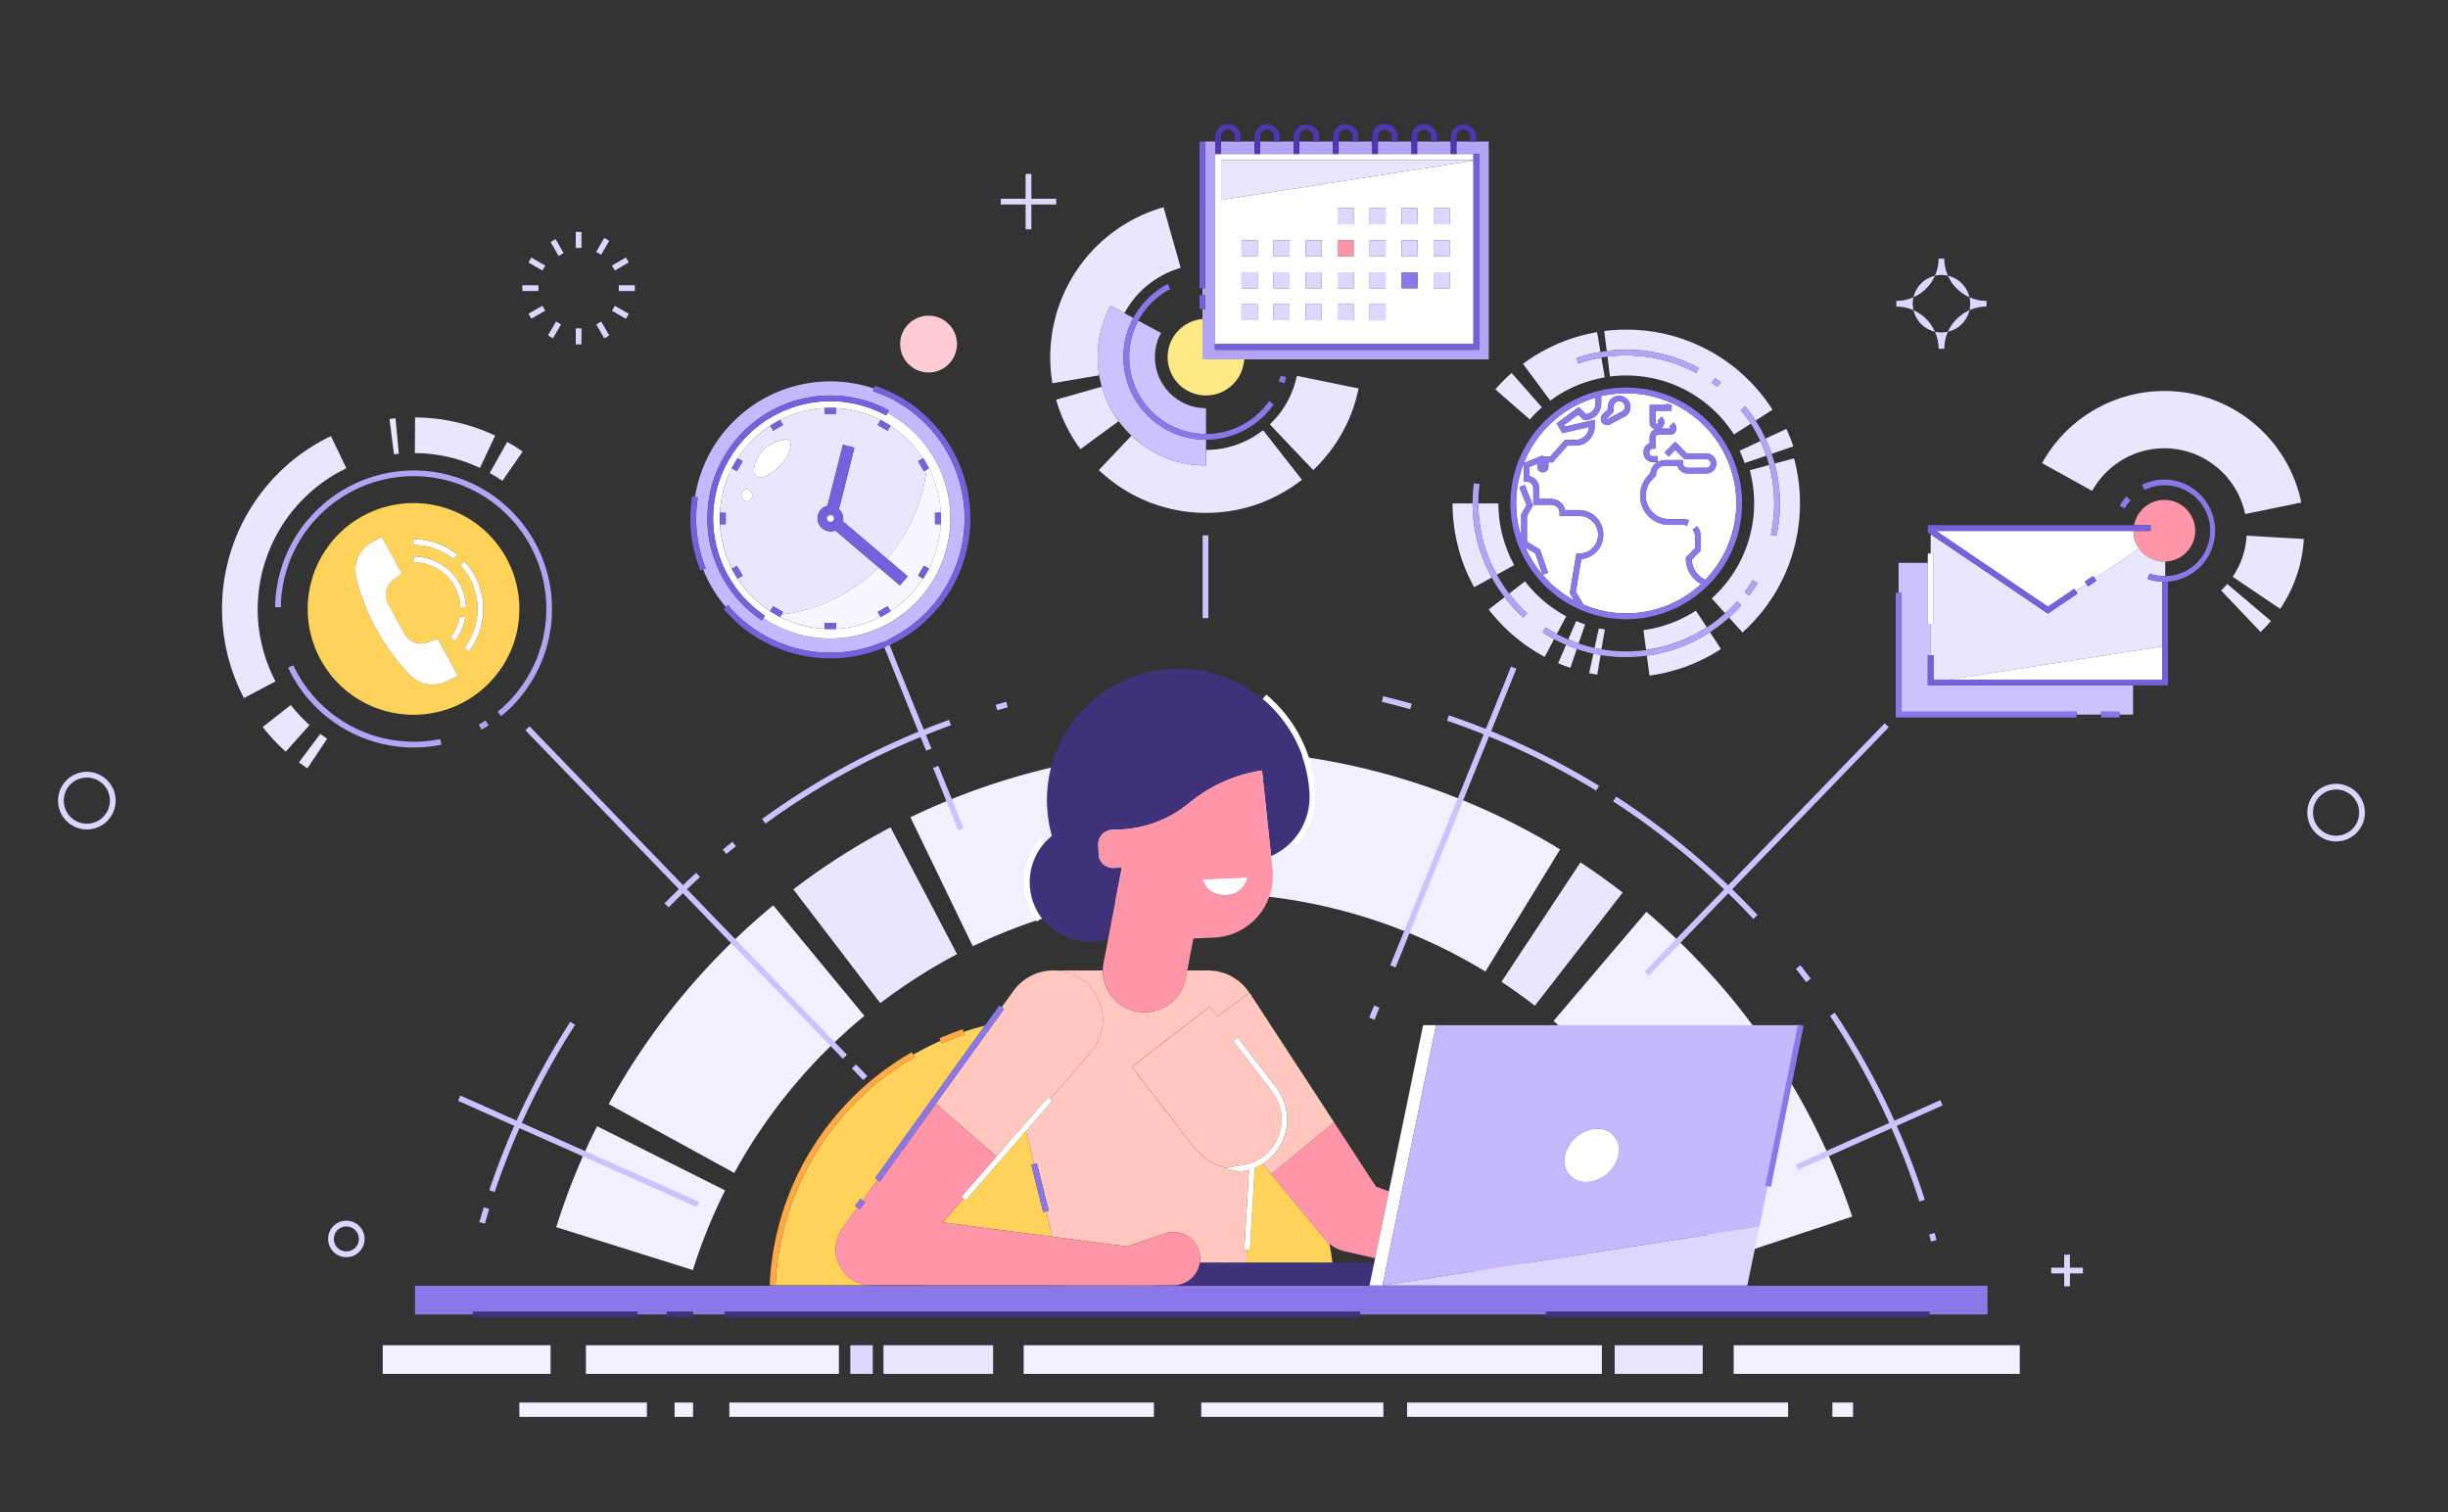 <svg xmlns="http://www.w3.org/2000/svg" width="340" height="210" viewBox="0 0 340 210"><rect x="0" y="0" width="340" height="210" fill="#333333" stroke="none"/><defs><style>.a{fill:red;opacity:0;}.b{fill:#f2f0ff;}.c{fill:#e9e6ff;}.d{fill:#ccc2ff;}.e{fill:#c4b8ff;}.f{fill:#7760db;}.g{fill:#fff;}.h{fill:#f8f7ff;}.i{fill:#b3a4f5;}.j{fill:#8b77e8;}.k{fill:#ffd259;}.l{fill:#ff95a9;}.m{fill:#ffe985;}.n{fill:#4f37b3;}.o{fill:#ddd6ff;}.p{fill:#ffccd6;}.q{fill:#40327a;}.r,.v{fill:none;}.s{fill:#ffaa45;}.t{fill:#ab9af7;}.u{fill:#ffc7bd;}.v{stroke:#8b77e8;stroke-miterlimit:10;stroke-width:2px;}</style></defs><g transform="translate(-200 -440)"><rect class="a" width="340" height="210" transform="translate(200 440)"/><g transform="translate(208.098 457.242)"><path class="b" d="M772.59,1383.661l-18.98-5.954a94.429,94.429,0,0,1,5.677-14.026l17.787,8.922A74.428,74.428,0,0,0,772.59,1383.661Z" transform="translate(-684.456 -1224.522)"/><path class="b" d="M832.093,1143.944l-17.443-9.563a94.681,94.681,0,0,1,22.854-27.6l12.663,15.347A74.854,74.854,0,0,0,832.093,1143.944Z" transform="translate(-738.209 -998.289)"/><path class="c" d="M1041.569,1040.424l-12.079-15.81a95.048,95.048,0,0,1,13.5-8.614l9.24,17.617A75.064,75.064,0,0,0,1041.569,1040.424Z" transform="translate(-927.403 -918.346)"/><path class="b" d="M1245.594,956.609a74.55,74.55,0,0,0-71.193-3.516l-8.662-17.906a94.438,94.438,0,0,1,90.234,4.454Z" transform="translate(-1047.388 -838.922)"/><path class="c" d="M1858.035,1076.646c-1.5-1.161-3.056-2.279-4.635-3.323l10.974-16.593c2,1.321,3.969,2.735,5.86,4.2Z" transform="translate(-1652.96 -954.214)"/><path class="b" d="M1936.6,1162.895a74.867,74.867,0,0,0-22.594-33.424l12.892-15.16a94.742,94.742,0,0,1,28.589,42.319Z" transform="translate(-1706.335 -1004.92)"/><path class="d" d="M2351.217,1489.167c-.085-.323-.169-.647-.257-.969l.768-.208q.133.487.259.976Z" transform="translate(-2091.125 -1333.993)"/><path class="d" d="M2248.064,1257.893a103.7,103.7,0,0,0-12.415-25.793l.662-.441a104.487,104.487,0,0,1,12.51,25.99Z" transform="translate(-1989.58 -1108.262)"/><path class="d" d="M2197.468,1178.823q-.7-.935-1.418-1.853l.627-.491q.724.926,1.433,1.867Z" transform="translate(-1954.707 -1059.669)"/><path class="d" d="M2002.776,997.22a104.693,104.693,0,0,0-19.476-16.333l.433-.667a105.434,105.434,0,0,1,19.625,16.457Z" transform="translate(-1767.354 -886.837)"/><path class="d" d="M1810.75,896.149a103.789,103.789,0,0,0-20.7-9.706l.257-.753a104.583,104.583,0,0,1,20.859,9.789Z" transform="translate(-1597.173 -803.591)"/><path class="d" d="M1718.11,865.279c-1.3-.369-2.635-.716-3.95-1.035l.188-.773c1.325.32,2.664.671,3.98,1.043Z" transform="translate(-1530.342 -784.024)"/><path class="d" d="M1265.15,871.1l-.22-.765q.731-.211,1.467-.412l.21.767Q1265.877,870.885,1265.15,871.1Z" transform="translate(-1134.738 -789.704)"/><path class="d" d="M993.608,905.409l-.468-.643A104.591,104.591,0,0,1,1019.11,891l.271.749A103.829,103.829,0,0,0,993.608,905.409Z" transform="translate(-895.392 -808.267)"/><path class="d" d="M947.8,1034.49l-.509-.611q.669-.555,1.344-1.1l.5.619Q948.462,1033.94,947.8,1034.49Z" transform="translate(-855.015 -933.123)"/><path class="d" d="M880.239,1073.776l-.569-.555c1.411-1.448,2.884-2.876,4.379-4.241l.537.587C883.1,1070.923,881.64,1072.339,880.239,1073.776Z" transform="translate(-795.467 -965.001)"/><path class="d" d="M676.484,1265.863l-.754-.254a104.521,104.521,0,0,1,11.253-23.389l.668.431A103.749,103.749,0,0,0,676.484,1265.863Z" transform="translate(-615.872 -1117.561)"/><path class="d" d="M664.955,1460.345l-.765-.22q.295-1.033.612-2.056l.76.239Q665.248,1459.32,664.955,1460.345Z" transform="translate(-605.71 -1307.645)"/><rect class="d" width="0.796" height="11.496" transform="translate(158.932 57.106)"/><rect class="d" width="1.806" height="0.796" transform="translate(182.072 124.073) rotate(-67.98)"/><rect class="d" width="44.754" height="0.796" transform="translate(184.996 116.819) rotate(-67.98)"/><rect class="d" width="48.008" height="0.795" transform="matrix(0.695, -0.719, 0.719, 0.695, 220.297, 117.715)"/><rect class="d" width="1.727" height="0.795" transform="translate(236.126 146.798) rotate(-24.01)"/><rect class="d" width="21.981" height="0.795" transform="translate(241.309 144.492) rotate(-24.01)"/><rect class="d" width="0.796" height="9.336" transform="matrix(0.927, -0.375, 0.375, 0.927, 121.49, 89.414)"/><rect class="d" width="0.796" height="17.196" transform="matrix(0.927, -0.375, 0.375, 0.927, 114.083, 71.08)"/><rect class="d" width="0.795" height="2.257" transform="matrix(0.719, -0.695, 0.695, 0.719, 110.224, 131.126)"/><rect class="d" width="0.795" height="63.437" transform="matrix(0.719, -0.695, 0.695, 0.719, 64.876, 84.183)"/><rect class="d" width="0.795" height="36.311" transform="translate(55.52 135.636) rotate(-66)"/><path class="e" d="M933.863,534.883a18.644,18.644,0,0,0,5.915-36.324l.119-.371a19.04,19.04,0,0,0-24.838,15.064l.392.062a18.839,18.839,0,0,0-.229,2.928,18.534,18.534,0,0,0,1.338,6.949l-.358.147a19.021,19.021,0,0,0,3.138,5.2l.3-.254A18.622,18.622,0,0,0,933.863,534.883Zm0-35.718A17.069,17.069,0,0,1,942,501.232l-.19.35a16.675,16.675,0,1,1-17.245,28.5l-.222.33a17.072,17.072,0,0,1,9.519-31.247Z" transform="translate(-826.633 -461.481)"/><path class="f" d="M969.348,502.22l-.128.383-.119.371A18.643,18.643,0,1,1,948.958,532.7l-.3.254-.307.26a19.438,19.438,0,1,0,21-31Z" transform="translate(-855.949 -465.897)"/><path class="f" d="M910.546,634.152a18.847,18.847,0,0,1,.229-2.926l-.391-.064-.4-.062a19.721,19.721,0,0,0-.239,3.052,19.338,19.338,0,0,0,1.4,7.246l.374-.15.358-.147a18.536,18.536,0,0,1-1.331-6.949Z" transform="translate(-821.956 -579.392)"/><path class="g" d="M952.471,520.29a16.277,16.277,0,0,0-9.075,29.792l-.222.33a16.674,16.674,0,1,0,17.245-28.5l-.191.349A16.28,16.28,0,0,0,952.471,520.29Zm12.872,7.929.024-.013.795,1.379-.025.014a15.243,15.243,0,0,1,1.664,6.175h.025v1.591H967.8a15.222,15.222,0,0,1-1.662,6.176l.024.014-.8,1.378-.024-.014a15.483,15.483,0,0,1-4.521,4.521l.014.025-1.379.8-.013-.024a15.232,15.232,0,0,1-6.178,1.662v.02h-1.591v-.025a15.238,15.238,0,0,1-6.175-1.659l-.016.026-1.378-.8.013-.024a15.448,15.448,0,0,1-4.516-4.524l-.029.017-.8-1.379.02-.011a15.229,15.229,0,0,1-1.651-6.179h-.026v-1.591h.02A15.223,15.223,0,0,1,938.8,529.6l-.024-.014.8-1.378.025.014a15.462,15.462,0,0,1,4.521-4.519l-.014-.025,1.378-.8.013.024a15.234,15.234,0,0,1,6.178-1.662v-.02h1.592v.027a15.243,15.243,0,0,1,6.176,1.652l.012-.02,1.379.8-.017.029A15.47,15.47,0,0,1,965.343,528.219Z" transform="translate(-845.24 -481.81)"/><path class="h" d="M1072.57,785.26Z" transform="translate(-965.34 -715.15)"/><path class="h" d="M1028.964,610.8l2.907,2.47-1.074,1.258-2.964-2.518a23.087,23.087,0,0,1-13.489,6.565l-.183.316a15.239,15.239,0,0,0,6.175,1.659v-.788h1.591v.8a15.231,15.231,0,0,0,6.181-1.662l-.4-.685,1.379-.8.4.684a15.481,15.481,0,0,0,4.521-4.521l-.684-.4.8-1.378.684.4a15.226,15.226,0,0,0,1.66-6.176h-.8v-1.593h.8a15.244,15.244,0,0,0-1.659-6.176l-.316.183A23.041,23.041,0,0,1,1028.964,610.8Z" transform="translate(-913.903 -550.473)"/><path class="h" d="M1201.17,656.68Z" transform="translate(-1078.589 -601.919)"/><path class="c" d="M1072.57,528.08Z" transform="translate(-965.34 -488.67)"/><path class="c" d="M966.066,530.6l.4-.689a15.242,15.242,0,0,0-6.177-1.652v.791h-1.592v-.8a15.233,15.233,0,0,0-6.178,1.662l.4.684-1.377.8-.4-.683a15.462,15.462,0,0,0-4.521,4.519l.684.4-.8,1.379-.685-.4a15.223,15.223,0,0,0-1.662,6.176h.8v1.592h-.792a15.23,15.23,0,0,0,1.651,6.179l.69-.4.8,1.379-.68.392a15.447,15.447,0,0,0,4.516,4.524l.4-.685,1.377.8-.211.366a23.087,23.087,0,0,0,13.489-6.565l-6.015-5.11a1.812,1.812,0,0,1-1.738-3.142,1.741,1.741,0,0,1,.642-.283l2.149-8.481,1.6.406-2.149,8.52a1.975,1.975,0,0,1,.255.288,1.822,1.822,0,0,1,.3,1.419l6.088,5.174a23.039,23.039,0,0,0,5.52-12.356l-.368.212-.8-1.388.686-.4a15.472,15.472,0,0,0-4.524-4.515l-.393.68Zm-18.485,10.514c-.836-.446-.389-1.655.295-1.578C949.2,539.68,948.613,541.665,947.581,541.112Zm2.569-3.326c-2.268.716-1.144-3.123.557-4.206,1.12-.716,2.9-1.333,3.159-.716.557,1.331-1.447,4.206-3.716,4.925Z" transform="translate(-852.259 -488.82)"/><path class="f" d="M937.149,544.867l.222-.329.222-.33a16.277,16.277,0,0,1,16.831-27.824l.194-.347.19-.35a17.073,17.073,0,0,0-17.659,29.18Z" transform="translate(-839.437 -475.936)"/><path class="f" d="M1070.153,589.176l-2.907-2.47-6.088-5.174a1.821,1.821,0,0,0-.3-1.419,1.975,1.975,0,0,0-.255-.288l2.149-8.52-1.6-.406L1059,579.381a1.745,1.745,0,0,0-.642.283,1.812,1.812,0,0,0,1.738,3.142l6.015,5.11,2.964,2.518Zm-11.119-7.759a.469.469,0,1,1,.66.119A.477.477,0,0,1,1059.035,581.417Z" transform="translate(-952.186 -526.379)"/><path class="f" d="M953.67,561.616l.4.686.014.023,1.378-.8-.014-.025-.4-.684Z" transform="translate(-839.863 -493.873)"/><path class="f" d="M830.3,344.748l-.4-.684-.014-.024-1.377.8.014.024.4.684Z" transform="translate(-729.644 -302.971)"/><path class="f" d="M1000.67,515.218l.684.394.025.014.8-1.378-.024-.013-.684-.4Z" transform="translate(-881.252 -452.501)"/><path class="f" d="M785.385,389.079l-.684-.4-.025-.014-.8,1.378.024.013.686.4Z" transform="translate(-690.341 -342.273)"/><path class="f" d="M1020.31,453.661h.818V452.07h-.818Z" transform="translate(-898.548 -398.105)"/><path class="f" d="M770.809,452.07h-.819v1.591h.819Z" transform="translate(-678.109 -398.105)"/><path class="f" d="M1001.465,390.448l.368-.211.316-.184.025-.014-.8-1.379-.024.014-.685.4Z" transform="translate(-881.252 -342.265)"/><path class="f" d="M784.6,513.83l-.69.4-.019.012.795,1.379.029-.017.68-.393Z" transform="translate(-690.35 -452.493)"/><path class="f" d="M954.081,344.04l-.012.02-.4.689,1.379.8.393-.68.017-.029Z" transform="translate(-839.863 -302.971)"/><path class="f" d="M830.3,561.616l-1.379-.8-.4.686-.013.023,1.377.8.016-.025.183-.318Z" transform="translate(-729.644 -493.873)"/><path class="f" d="M893.511,330.968v-.818H891.92v.818Z" transform="translate(-785.484 -290.739)"/><path class="f" d="M891.91,580.47v.819H893.5v-.819Z" transform="translate(-785.475 -511.178)"/><path class="g" d="M1069.4,653.57a.478.478,0,1,0-.66-.119A.478.478,0,0,0,1069.4,653.57Z" transform="translate(-961.89 -598.413)"/><path class="g" d="M985.485,565.807c-1.7,1.083-2.828,4.927-.557,4.206s4.274-3.594,3.716-4.918C988.383,564.474,986.606,565.1,985.485,565.807Z" transform="translate(-887.038 -521.042)"/><path class="g" d="M969.749,622.784c-.684-.076-1.134,1.132-.295,1.578C970.486,624.912,971.074,622.926,969.749,622.784Z" transform="translate(-874.132 -572.066)"/><path class="c" d="M1831.461,647.715a17.733,17.733,0,0,1-2.206-8.565h-2.785a20.519,20.519,0,0,0,2.565,9.908Z" transform="translate(-1629.245 -586.482)"/><path class="c" d="M1796.47,639.15a24.112,24.112,0,0,0,3,11.645l2.451-1.352a21.312,21.312,0,0,1-2.666-10.292Z" transform="translate(-1602.826 -586.482)"/><path class="c" d="M1846.441,736.27c.505.329,1.024.633,1.552.914l1.313-2.453a18.05,18.05,0,0,1-5.73-4.851l-2.2,1.7a20.52,20.52,0,0,0,2.516,2.736l-.532.6a21.315,21.315,0,0,1-2.619-2.84l-2.213,1.708a24.448,24.448,0,0,0,7.775,6.576l1.313-2.46c-.548-.292-1.087-.608-1.612-.955Z" transform="translate(-1639.866 -666.381)"/><path class="c" d="M1933.5,776.477c-.417-.142-.835-.3-1.241-.477l-1.093,2.559q.709.3,1.432.553Z" transform="translate(-1721.447 -706.995)"/><path class="c" d="M1919.37,806.184c.553.239,1.122.455,1.692.648l.9-2.638q-.758-.258-1.495-.574Z" transform="translate(-1711.055 -731.318)"/><path class="c" d="M1955.41,816.568c.37.081.747.154,1.122.217l.467-2.746q-.5-.084-.994-.19Z" transform="translate(-1742.793 -740.327)"/><path class="c" d="M1963.152,784.671q-.417-.069-.836-.161l-.6,2.72c.318.069.637.129.955.183Z" transform="translate(-1748.35 -714.489)"/><path class="c" d="M2022.91,795.024a23.826,23.826,0,0,0,9.922-3.691L2031.309,789a21.354,21.354,0,0,1-8.769,3.258Z" transform="translate(-1801.91 -718.443)"/><path class="c" d="M2025.823,763.87a17.5,17.5,0,0,1-7.292,2.713l.37,2.745a20.555,20.555,0,0,0,8.441-3.137Z" transform="translate(-1798.379 -696.313)"/><path class="c" d="M2109.507,586.72l-2.7.725a21.255,21.255,0,0,1,.256,10.055l-.778-.168a20.466,20.466,0,0,0-.246-9.68l-2.68.716a17.751,17.751,0,0,1-5.28,17.8l1.863,2.075a20.814,20.814,0,0,0,1.65-1.659l.6.526a21.234,21.234,0,0,1-1.713,1.724l1.867,2.072a24.113,24.113,0,0,0,7.162-24.18Zm-6.224,19.042-.636-.478c.4-.528.77-1.074,1.114-1.644l.679.414C2104.083,604.64,2103.694,605.216,2103.283,605.762Z" transform="translate(-1868.432 -540.31)"/><path class="c" d="M2130.51,567.974a17.567,17.567,0,0,1,.69,1.713l3-1.028a20.48,20.48,0,0,0-.814-2.029Z" transform="translate(-1896.991 -522.618)"/><path class="c" d="M2164.509,554.933a24.421,24.421,0,0,0-.977-2.423l-2.892,1.35a21.379,21.379,0,0,1,.846,2.108Z" transform="translate(-1923.525 -510.184)"/><path class="c" d="M1992.549,447.643a21.139,21.139,0,0,1,1.433,1.986l2.349-1.508A24.056,24.056,0,0,0,1976.019,437a24.429,24.429,0,0,0-3.059.193l.351,2.765a21.339,21.339,0,0,1,12.785,2.364l-.376.7a20.554,20.554,0,0,0-9.7-2.441,20.8,20.8,0,0,0-2.607.166l.351,2.762a17.989,17.989,0,0,1,2.256-.142,17.715,17.715,0,0,1,14.956,8.2l2.339-1.5a20.751,20.751,0,0,0-1.381-1.91Zm-3.876-2.689c-.252-.2-.508-.39-.77-.577l.461-.647q.408.288.8.6Z" transform="translate(-1758.248 -408.463)"/><path class="c" d="M1885.865,443.511a21.207,21.207,0,0,1,3.324-.845l-.467-2.746a24.136,24.136,0,0,0-10.292,4.4l3.791,5.114a17.762,17.762,0,0,1,7.567-3.234l-.466-2.746a20.329,20.329,0,0,0-3.2.814Z" transform="translate(-1675.003 -411.034)"/><path class="c" d="M1852.683,492.2l-4.205-4.775a24.54,24.54,0,0,0-2.268,2.282l4.8,4.178A17.9,17.9,0,0,1,1852.683,492.2Z" transform="translate(-1646.629 -452.873)"/><path class="i" d="M1826.858,634.464l.532-.6a20.66,20.66,0,0,1-6.8-15.262,20.888,20.888,0,0,1,.173-2.677l-.789-.107a21.364,21.364,0,0,0,6.888,18.644Z" transform="translate(-1623.363 -565.937)"/><path class="i" d="M1928.837,753.6l-.6-.526a20.817,20.817,0,0,1-1.65,1.659,20.473,20.473,0,0,1-17.173,5c-.321-.054-.641-.119-.955-.183a20.338,20.338,0,0,1-2.218-.618q-.728-.248-1.433-.553-.813-.347-1.6-.766c-.528-.282-1.047-.585-1.552-.914l-.434.667c.524.341,1.064.657,1.611.955s1.095.556,1.658.8q.736.315,1.495.574a20.752,20.752,0,0,0,2.306.642c.329.073.661.134.994.19a21.417,21.417,0,0,0,19.551-6.914Z" transform="translate(-1695.081 -686.803)"/><path class="i" d="M2136.34,730.114l.636.477c.411-.547.8-1.122,1.157-1.707l-.679-.414C2137.11,729.033,2136.735,729.586,2136.34,730.114Z" transform="translate(-1902.125 -665.139)"/><path class="i" d="M2136.086,544.018l.778.168a21.264,21.264,0,0,0-.255-10.055c-.12-.455-.263-.9-.414-1.35a21.236,21.236,0,0,0-.846-2.108,21.515,21.515,0,0,0-1.38-2.507,21.063,21.063,0,0,0-1.432-1.986l-.616.5a20.948,20.948,0,0,1,2.71,4.328,20.48,20.48,0,0,1,.814,2.029c.147.43.282.863.4,1.3a20.466,20.466,0,0,1,.246,9.68Z" transform="translate(-1898.233 -486.997)"/><path class="i" d="M2098.14,494.036c.261.186.518.38.77.577l.492-.626c-.263-.206-.529-.406-.8-.6Z" transform="translate(-1868.485 -458.121)"/><path class="i" d="M1957.322,463.594l.376-.7a21.338,21.338,0,0,0-12.787-2.361c-.292.037-.585.081-.876.13a21.2,21.2,0,0,0-3.324.845l.258.753a20.318,20.318,0,0,1,3.2-.814q.419-.072.844-.119a20.829,20.829,0,0,1,2.607-.166,20.556,20.556,0,0,1,9.705,2.434Z" transform="translate(-1729.848 -429.034)"/><path class="g" d="M1873.2,605.1l-1.388-.855a15.381,15.381,0,0,0,6.774,7.362l-.6-.99.911-5.507h.4a2.613,2.613,0,1,0,0-5.226h-2.725v-.4a1.154,1.154,0,0,0-1.153-1.153h-2.507v-2.3a.928.928,0,0,0-.928-.927h-.4V592.59a15.262,15.262,0,0,0-.349,10.14v-3.057l.743-1.3-1-2.472.738-.3,1.145,2.829-.829,1.455v3.568l1.825,1.125,1.094,3.215-.753.257Z" transform="translate(-1668.054 -545.48)"/><path class="g" d="M1975.874,522.644l2.065-1.095a.654.654,0,0,0,.351-.581.778.778,0,1,0-1.552,0v.677l-.941.887a.062.062,0,0,0-.017.076C1975.808,522.692,1975.851,522.656,1975.874,522.644Z" transform="translate(-1760.727 -481.668)"/><path class="g" d="M1882.1,524.176v.193h.991l2.058-2.335h1.486a1.853,1.853,0,0,0,1.849-1.791l-3.7.861-.778-1.364,3.066-2.268.993.992a1.486,1.486,0,0,0,1.327-1.469v-.814a15.356,15.356,0,0,0-9.954,9.081Z" transform="translate(-1675.892 -478.191)"/><path class="g" d="M1895.976,512.459a2.284,2.284,0,0,1-2.28,2.281h-.167l-.75-.75-1.948,1.432.134.239,4.1-.955v.938a2.648,2.648,0,0,1-2.645,2.645h-1.127l-2.058,2.336h-.6v.591a.77.77,0,1,1-1.539,0v-.4l-1.086.443v1.273a1.727,1.727,0,0,1,1.325,1.671v1.5h1.711a1.952,1.952,0,0,1,1.91,1.551h1.97a3.409,3.409,0,0,1,.275,6.8l-.755,4.56,1.082,1.781a15.261,15.261,0,0,0,16.312-2.877,3.993,3.993,0,0,1-2.1-3.532v-.168l1.281-1.281v-1.52a1.684,1.684,0,0,0-.358-1.04l.63-.486a2.472,2.472,0,0,1,.519,1.526v1.845l-1.277,1.277a3.223,3.223,0,0,0,1.9,2.784,15.279,15.279,0,0,0-14.463-25.5Zm5.879,6.7a1.241,1.241,0,0,1,.843-1.175v-.816a1.248,1.248,0,0,1,.747-1.141,1,1,0,0,1-.747-.968v-2.4h2.291c.013-.063.029-.119.048-.186l.76.239a1.184,1.184,0,0,0-.052.349v.4H1903.5v1.607a.213.213,0,1,0,.425,0,.2.2,0,0,0-.064-.146l-.074-.074.561-.565.073.073a.992.992,0,0,1,.3.716,1.01,1.01,0,0,1-.5.869h1.368a.182.182,0,0,0-.032-.165l-.119-.119.563-.562.119.119a.975.975,0,0,1,.192,1.074.651.651,0,0,1-.578.452h-1.783a.45.45,0,0,0-.45.45v1.552h-.4a.444.444,0,0,0-.444.444v.15a.445.445,0,0,0,.444.444h.716v.795h-.716a1.24,1.24,0,0,1-1.24-1.239Zm.692,3.236.257-.255a2.009,2.009,0,0,1,2-1.834h2.507v.4a.669.669,0,0,0,.669.667h2.6a.6.6,0,0,0,.42-.174.584.584,0,0,0,.172-.418.6.6,0,0,0-.6-.6h-3.036l-1.283-1.287-.9.92-.567-.559,1.469-1.492,1.616,1.622h2.705a1.388,1.388,0,1,1,0,2.777h-2.6a1.464,1.464,0,0,1-1.409-1.066H1904.8a1.211,1.211,0,0,0-1.21,1.21v.165l-.478.477a3.262,3.262,0,0,0,2.309,5.569h1.9a2.5,2.5,0,0,1,.836.142l-.265.751a1.692,1.692,0,0,0-.568-.1h-1.9a4.059,4.059,0,0,1-2.865-6.924Zm-5.659-9.438a1.575,1.575,0,0,1,3.149,0,1.454,1.454,0,0,1-.774,1.286l-2.066,1.095a.867.867,0,0,1-1-1.4l.691-.652Z" transform="translate(-1681.678 -473.656)"/><path class="j" d="M1879.925,536.57a16.085,16.085,0,1,0-16.085-16.084A16.1,16.1,0,0,0,1879.925,536.57Zm15.288-16.084a15.228,15.228,0,0,1-4.3,10.613,3.223,3.223,0,0,1-1.9-2.784l1.277-1.277v-1.85a2.474,2.474,0,0,0-.519-1.526l-.63.486a1.685,1.685,0,0,1,.358,1.04v1.521l-1.292,1.28v.165a4.009,4.009,0,0,0,1.182,2.852,4.057,4.057,0,0,0,.919.68,15.26,15.26,0,0,1-16.317,2.891l-1.082-1.781.755-4.56a3.409,3.409,0,0,0-.275-6.8h-1.97a1.952,1.952,0,0,0-1.91-1.552H1867.8v-1.5a1.727,1.727,0,0,0-1.325-1.671v-1.278l1.086-.443v.4a.77.77,0,0,0,1.539,0v-.591h.608l2.058-2.336h1.127a2.648,2.648,0,0,0,2.645-2.645v-.938l-4.1.955-.134-.239,1.948-1.432.75.75h.165a2.284,2.284,0,0,0,2.285-2.285V505.6a15.278,15.278,0,0,1,18.761,14.887Zm-27.254,6.428-1.825-1.125V522.22l.828-1.455-1.145-2.829-.738.3,1,2.472-.743,1.3v3.057a15.261,15.261,0,0,1,.349-10.14v2.522h.4a.928.928,0,0,1,.928.928v2.3h2.507a1.154,1.154,0,0,1,1.153,1.153v.4h2.725a2.613,2.613,0,1,1,0,5.226h-.4l-.911,5.507.6.99a15.381,15.381,0,0,1-6.774-7.362l1.388.855,1,2.944.753-.257Zm7.7-21.106v.813a1.486,1.486,0,0,1-1.327,1.477l-.993-.992-3.066,2.268.774,1.368,3.7-.861a1.853,1.853,0,0,1-1.849,1.791h-1.486l-2.058,2.335h-.991v-.193L1865.7,514.9a15.356,15.356,0,0,1,9.959-9.091Z" transform="translate(-1662.154 -467.817)"/><path class="j" d="M2020.016,531.158h.716v-.8h-.716a.445.445,0,0,1-.444-.444v-.15a.444.444,0,0,1,.444-.444h.4v-1.552a.45.45,0,0,1,.45-.45h1.783a.649.649,0,0,0,.578-.452.975.975,0,0,0-.192-1.074l-.119-.119-.563.562.119.119a.181.181,0,0,1,.037.174h-1.367a1.01,1.01,0,0,0,.5-.869.992.992,0,0,0-.3-.716l-.073-.073-.561.565.074.074a.2.2,0,0,1,.064.146.212.212,0,1,1-.425,0v-1.6h2.249v-.394a1.188,1.188,0,0,1,.052-.349l-.76-.239a1.668,1.668,0,0,0-.048.186h-2.288v2.4a1,1,0,0,0,.747.968,1.249,1.249,0,0,0-.747,1.141v.817a1.242,1.242,0,0,0-.843,1.175v.15A1.24,1.24,0,0,0,2020.016,531.158Z" transform="translate(-1798.598 -484.267)"/><path class="j" d="M2018.652,579.05h1.9a1.693,1.693,0,0,1,.568.1l.265-.751a2.5,2.5,0,0,0-.836-.142h-1.893a3.263,3.263,0,0,1-2.309-5.569l.478-.477v-.165a1.212,1.212,0,0,1,1.21-1.21h1.762a1.465,1.465,0,0,0,1.409,1.066h2.6a1.388,1.388,0,1,0,0-2.777h-2.7l-1.616-1.622-1.469,1.492.567.559.9-.92,1.283,1.287h3.036a.6.6,0,0,1,.6.6.585.585,0,0,1-.172.418.6.6,0,0,1-.42.174h-2.6a.669.669,0,0,1-.669-.667v-.4h-2.507a2.009,2.009,0,0,0-2,1.834l-.257.255a4.059,4.059,0,0,0,2.865,6.924Z" transform="translate(-1794.911 -523.384)"/><path class="j" d="M1969.146,517.478a.861.861,0,0,0,.8.547.876.876,0,0,0,.406-.1l2.066-1.095a1.454,1.454,0,0,0,.774-1.286,1.575,1.575,0,1,0-3.149,0v.339l-.691.652A.862.862,0,0,0,1969.146,517.478Zm.757-.37.941-.887v-.677a.778.778,0,1,1,1.552,0,.654.654,0,0,1-.351.581l-2.065,1.095c-.023.012-.066.048-.1-.036A.062.062,0,0,1,1969.9,517.108Z" transform="translate(-1754.837 -476.244)"/><path class="i" d="M663.5,892.292l.392.694c.327-.185.655-.383.977-.6l-.432-.668C664.129,891.924,663.814,892.112,663.5,892.292Z" transform="translate(-605.102 -808.901)"/><path class="i" d="M445.713,600.83a19.305,19.305,0,0,0-19.233,18.987l.8.01a18.439,18.439,0,1,1,30.107,14.515l.5.615a19.235,19.235,0,0,0-12.174-34.126Z" transform="translate(-396.376 -552.736)"/><path class="i" d="M459.09,838.088a18.522,18.522,0,0,1-16.7-10.618l-.716.338A19.267,19.267,0,0,0,462.958,838.5l-.16-.779a18.614,18.614,0,0,1-3.708.372Z" transform="translate(-409.753 -752.321)"/><path class="c" d="M678.027,572.976l2.827-4.069c-.694-.478-1.416-.935-2.149-1.347l-2.426,4.321C676.876,572.215,677.463,572.583,678.027,572.976Z" transform="translate(-616.357 -523.437)"/><path class="c" d="M600.249,541.659a26.381,26.381,0,0,0-11.12-2.529l-.039,4.955a21.46,21.46,0,0,1,9.045,2.056Z" transform="translate(-539.575 -498.401)"/><path class="c" d="M560.955,545.025l-.46-4.935c-.278.026-.555.057-.836.091l.62,4.912C560.5,545.07,560.728,545.045,560.955,545.025Z" transform="translate(-513.658 -499.247)"/><path class="c" d="M369.716,584.853a21.771,21.771,0,0,1,12.317-19.544l-2.138-4.469a26.62,26.62,0,0,0-12.088,36.38l4.383-2.308A21.69,21.69,0,0,1,369.716,584.853Z" transform="translate(-342.024 -517.52)"/><path class="c" d="M416.01,873.71l-3.9,3.057a26.841,26.841,0,0,0,3.2,3.424l3.307-3.7a21.879,21.879,0,0,1-2.607-2.78Z" transform="translate(-383.721 -793.041)"/><path class="c" d="M454.24,911.238c.383.287.777.565,1.173.828l2.746-4.121c-.321-.215-.642-.443-.955-.676Z" transform="translate(-420.822 -822.595)"/><path class="k" d="M479.168,668.234a14.7,14.7,0,1,0-14.7-14.7,14.7,14.7,0,0,0,14.7,14.7Zm7.1-21.288a9.651,9.651,0,0,1,2.593,6.6c0,.3-.013.6-.041.874a9.638,9.638,0,0,1-1.968,5.028l-.63-.485a8.858,8.858,0,0,0,1.807-4.617c.024-.254.037-.523.037-.8a8.856,8.856,0,0,0-2.38-6.05Zm-1.319,11.031-.629-.487a6.468,6.468,0,0,0,1.267-2.937l.785.119a7.246,7.246,0,0,1-1.423,3.3Zm-5.778-14.131a9.636,9.636,0,0,1,5.312,1.591c.259.171.514.358.758.552l-.5.621a8.312,8.312,0,0,0-.7-.507,8.835,8.835,0,0,0-4.874-1.46Zm0,2.4a7.261,7.261,0,0,1,7.282,7.02l-.788.035a6.469,6.469,0,0,0-6.488-6.253Zm-8.027,1.183a4.475,4.475,0,0,1,2.26-3.2l1.339-.737,2.8,5.106-1.252.977a2.551,2.551,0,0,0-.955,1.617h0a2.547,2.547,0,0,0,.285,1.622l2.313,4.209a2.551,2.551,0,0,0,3.1,1.172l1.5-.534,2.8,5.1-1.341.739a4.48,4.48,0,0,1-3.911.195h0a4.473,4.473,0,0,1-1.492-1.036h0a30.125,30.125,0,0,1-7.37-13.416h0A4.475,4.475,0,0,1,471.142,647.431Z" transform="translate(-429.831 -586.209)"/><path class="g" d="M593.17,683.544l.5-.621a9.373,9.373,0,0,0-.758-.552,9.634,9.634,0,0,0-5.312-1.591v.8a8.833,8.833,0,0,1,4.874,1.46A8.306,8.306,0,0,1,593.17,683.544Z" transform="translate(-538.263 -623.142)"/><path class="g" d="M644.513,714.141a8.858,8.858,0,0,1-1.807,4.617l.63.485a9.638,9.638,0,0,0,1.968-5.028c.027-.277.041-.571.041-.874a9.65,9.65,0,0,0-2.593-6.592l-.583.542a8.857,8.857,0,0,1,2.38,6.053C644.55,713.619,644.537,713.887,644.513,714.141Z" transform="translate(-586.318 -646.012)"/><path class="g" d="M594.147,708l.795-.029a7.261,7.261,0,0,0-7.282-7.02v.8A6.469,6.469,0,0,1,594.147,708Z" transform="translate(-538.315 -640.904)"/><path class="g" d="M630.71,773.452l.629.487a7.249,7.249,0,0,0,1.423-3.3l-.785-.119A6.469,6.469,0,0,1,630.71,773.452Z" transform="translate(-576.227 -702.169)"/><path class="g" d="M520,683.615a30.125,30.125,0,0,0,7.374,13.413h0a4.471,4.471,0,0,0,1.492,1.036h0a4.48,4.48,0,0,0,3.907-.191l1.338-.737-2.8-5.1-1.493.531a2.551,2.551,0,0,1-3.093-1.173l-2.313-4.209a2.547,2.547,0,0,1-.285-1.622h0a2.551,2.551,0,0,1,.955-1.618l1.25-.975-2.8-5.1-1.341.732A4.477,4.477,0,0,0,520,683.615Z" transform="translate(-478.613 -620.579)"/><path class="d" d="M2145.5,523.162h.4v-4.35h-.4V510.34h-4.06v4.152h.4v16.53h24.312v.4h3.4v-.4h2.573v.4h1.883v-4.06H2145.5Z" transform="translate(-1885.845 -449.419)"/><path class="c" d="M2353.177,687.443h-.4v4.351h.4v3.4h2.157l29.614-4.615V681.6a7.073,7.073,0,0,1-2.03-.376l.261-.752a6.276,6.276,0,0,0,2.056.344h.119v-2.029h-.119a4.273,4.273,0,0,1-3.506-1.829l-6.164,4.178.225.332-1.146.777-.232-.326-1.466.993.224.33-4.11,2.784L2352.78,675v2.675h.4Z" transform="translate(-2092.728 -618.052)"/><path class="g" d="M2200.18,612.2h29.614V607.59Z" transform="translate(-1937.573 -535.06)"/><path class="g" d="M2359.1,671.19l15.528,10.518,3.664-2.481.223.329,1.463-.988-.221-.328,1.147-.776.221.327,6.164-4.178a4.257,4.257,0,0,1-.772-2.421Z" transform="translate(-2098.294 -614.697)"/><path class="c" d="M2690.71,733.82l5.482,5.768a19.554,19.554,0,0,0,1.442-1.526l-6.073-5.143A11.623,11.623,0,0,1,2690.71,733.82Z" transform="translate(-2390.318 -669.058)"/><path class="c" d="M2706.123,676.69a11.418,11.418,0,0,1-1.933,5.711l6.594,4.455a19.368,19.368,0,0,0,3.283-9.7Z" transform="translate(-2402.189 -619.54)"/><path class="c" d="M2499.335,516.3a11.481,11.481,0,0,1,11.221,9.133l7.8-1.6a19.412,19.412,0,0,0-36-5.468l6.963,3.854A11.46,11.46,0,0,1,2499.335,516.3Z" transform="translate(-2206.83 -471.287)"/><path class="l" d="M2591.17,639.425H2588.8a4.282,4.282,0,0,0,4.278,4.25h.12a4.278,4.278,0,1,0-4.321-5.04h2.3Z" transform="translate(-2300.573 -582.932)"/><path class="f" d="M2382.3,730.236c-.1,0-.19-.008-.284-.012v13.591h-31.771v-3.4h-.795v4.2h33.361v-14.4C2382.642,730.222,2382.473,730.236,2382.3,730.236Z" transform="translate(-2089.796 -666.671)"/><path class="f" d="M2192.13,478.856l4.111-2.784-.223-.329-.223-.329-3.665,2.482L2176.6,467.376h29.792v-.8H2175.45v.978l.4.269Z" transform="translate(-1915.795 -410.883)"/><path class="f" d="M2358.17,526.547l.222.327.225.332,1.146-.777-.225-.332-.221-.327Z" transform="translate(-2076.704 -463.007)"/><path class="g" d="M2175.847,509.2h.4V499.43h-.8V509.2Z" transform="translate(-1915.795 -439.812)"/><path class="j" d="M2138.9,561.65V545.12h-.8v17.325h25.107v-.8Z" transform="translate(-1882.904 -480.047)"/><path class="j" d="M2376.92,683.59v.795h2.573v-.795Z" transform="translate(-2093.216 -601.988)"/><path class="j" d="M2601.743,611.414a7.021,7.021,0,0,0-3.1.716l.349.716a6.239,6.239,0,0,1,2.755-.634,6.3,6.3,0,1,1,.12,12.606h-.12a6.274,6.274,0,0,1-2.055-.344l-.261.752a7.071,7.071,0,0,0,2.029.376c.094,0,.189.012.284.012.173,0,.341-.014.511-.026a7.1,7.1,0,0,0-.511-14.178Z" transform="translate(-2309.239 -562.053)"/><path class="j" d="M2573.41,632.774a6.339,6.339,0,0,1,.82-1.14l-.6-.534a7.1,7.1,0,0,0-.923,1.283Z" transform="translate(-2286.405 -579.393)"/><path class="c" d="M1336.8,308.279l1.922,1.036a12.918,12.918,0,0,1,7.818-6.293l-2.388-8.422a21.655,21.655,0,0,0-15.429,24.445l6.5-1.105a15,15,0,0,1,1.583-9.661Z" transform="translate(-1190.649 -283.061)"/><path class="c" d="M1335.26,505.2a21.508,21.508,0,0,0,3.372,6.881l5.311-3.9a15.041,15.041,0,0,1-2.341-4.782Z" transform="translate(-1196.672 -466.936)"/><path class="c" d="M1399.808,556.735V558.9a14.993,14.993,0,0,1-10.352-4.141l-4.536,4.775a21.606,21.606,0,0,0,28.211,1.351l-5.4-6.888A12.733,12.733,0,0,1,1399.808,556.735Z" transform="translate(-1240.404 -511.496)"/><path class="c" d="M1583.88,497.473l6.028,6.348a21.529,21.529,0,0,0,6.3-11.333l-8.574-1.758A12.824,12.824,0,0,1,1583.88,497.473Z" transform="translate(-1415.614 -455.779)"/><path class="d" d="M1430.9,442.351V438.77a7.1,7.1,0,0,1-7.092-7.091,7,7,0,0,1,.844-3.359l-3.15-1.7a10.673,10.673,0,0,0,9.4,15.732Z" transform="translate(-1271.497 -399.322)"/><path class="d" d="M1398.575,429.211V427.8a11.471,11.471,0,0,1-10.1-16.907l-1.231-.665-1.922-1.036a15,15,0,0,0-1.583,9.661,14.736,14.736,0,0,0,.358,1.585,15.038,15.038,0,0,0,2.348,4.782,15.267,15.267,0,0,0,1.783,2.02,14.993,14.993,0,0,0,10.352,4.141Z" transform="translate(-1239.171 -383.973)"/><path class="j" d="M1425.027,405.483a11.486,11.486,0,0,0,9.412-4.916l-.653-.456a10.673,10.673,0,1,1-13.708-15.557l-.37-.7a11.471,11.471,0,0,0,5.318,21.633Z" transform="translate(-1265.623 -361.657)"/><path class="j" d="M1594.658,490.6c-.068.272-.147.546-.239.812l.755.252c.1-.285.182-.58.254-.873Z" transform="translate(-1424.895 -455.664)"/><path class="m" d="M1469.837,424.62a5.322,5.322,0,1,0,5.8,5.611h-5.8Z" transform="translate(-1310.93 -397.561)"/><rect class="i" width="4.657" height="1.729" transform="translate(183.277 2.415)"/><path class="i" d="M1366.755,20.23v1.729h3.159v27.2h-36.7v-.8h0v-26.4h.035V20.23h-1.366V40.607h-.4v.973h.4v1.89h-.4v7.017h39.764V20.23Z" transform="translate(-1172.573 -17.815)"/><rect class="i" width="4.657" height="1.729" transform="translate(177.824 2.415)"/><rect class="i" width="4.657" height="1.729" transform="translate(172.371 2.415)"/><rect class="i" width="4.657" height="1.729" transform="translate(166.918 2.415)"/><rect class="i" width="4.657" height="1.729" transform="translate(161.465 2.415)"/><rect class="i" width="4.657" height="1.729" transform="translate(188.73 2.415)"/><path class="g" d="M1552.745,232.65H1520v26.4h35.909V233.576l-35.049,5.461v-5.523H1555.9v-.864Zm-2.371,7.532h2.223v2.223h-2.223Zm0,4.447h2.223v2.223h-2.223Zm0,4.445h2.223V251.3h-2.223Zm-4.446-8.892h2.223v2.223h-2.223Zm0,4.447h2.223v2.223h-2.223Zm0,4.445h2.223V251.3h-2.223Zm-4.442-8.892h2.223v2.223h-2.223Zm0,4.447h2.223v2.223h-2.223Zm0,4.445h2.223V251.3h-2.223Zm0,4.445h2.223v2.223h-2.223Zm-4.447-13.338h2.223v2.223h-2.223Zm0,4.447h2.223v2.223h-2.223Zm0,4.445h2.223V251.3h-2.223Zm0,4.445h2.223v2.223h-2.223Zm-4.449-8.891h2.223v2.223h-2.223Zm0,4.445h2.223V251.3h-2.223Zm0,4.445h2.223v2.223h-2.223Zm-4.446-8.891h2.223v2.223h-2.223Zm0,4.445h2.223V251.3h-2.223Zm0,4.445h2.223v2.223h-2.223Zm-4.445-8.891h2.224v2.223H1523.7Zm0,4.445h2.224V251.3H1523.7Zm0,4.445h2.224v2.223H1523.7Z" transform="translate(-1359.359 -228.507)"/><path class="n" d="M1520.25,202.083h.8V199.7a.966.966,0,1,1,1.93,0v.653h.8V199.7a1.761,1.761,0,0,0-3.522,0v2.381Z" transform="translate(-1359.579 -197.94)"/><path class="n" d="M1565.92,202.413h.8v-2.383a.966.966,0,1,1,1.93,0v.653h.8v-.653a1.762,1.762,0,0,0-3.523,0v2.381Z" transform="translate(-1399.798 -198.27)"/><path class="n" d="M1611.6,202.411h.8v-2.383a.966.966,0,1,1,1.93,0v.653h.8v-.653a1.762,1.762,0,0,0-3.522,0v2.381Z" transform="translate(-1440.025 -198.268)"/><path class="n" d="M1657.28,202.411h.8v-2.383a.966.966,0,1,1,1.93,0v.653h.8v-.653a1.762,1.762,0,0,0-3.523,0v2.381Z" transform="translate(-1480.252 -198.268)"/><path class="n" d="M1703,202.083h.795V199.7a.966.966,0,1,1,1.931,0v.653h.795V199.7a1.761,1.761,0,1,0-3.521,0v2.381Z" transform="translate(-1520.514 -197.94)"/><path class="n" d="M1748.64,202.083h.8V199.7a.966.966,0,1,1,1.931,0v.653h.8V199.7a1.761,1.761,0,0,0-3.522,0v2.381Z" transform="translate(-1560.706 -197.94)"/><path class="n" d="M1794.31,202.413h.8v-2.383a.966.966,0,1,1,1.93,0v.653h.8v-.653a1.762,1.762,0,0,0-3.523,0v2.381Z" transform="translate(-1600.924 -198.27)"/><path class="c" d="M1353.2,41.95v5.523l35.045-5.461V41.95Z" transform="translate(-1191.7 -36.942)"/><rect class="o" width="2.223" height="2.223" transform="translate(177.678 11.677)"/><rect class="o" width="2.223" height="2.223" transform="translate(182.124 11.677)"/><rect class="o" width="2.223" height="2.223" transform="translate(186.57 11.677)"/><rect class="o" width="2.223" height="2.223" transform="translate(191.015 11.677)"/><rect class="o" width="2.223" height="2.223" transform="translate(164.341 16.122)"/><rect class="o" width="2.223" height="2.223" transform="translate(168.787 16.122)"/><rect class="o" width="2.223" height="2.223" transform="translate(173.232 16.122)"/><rect class="l" width="2.223" height="2.223" transform="translate(177.678 16.122)"/><rect class="o" width="2.223" height="2.223" transform="translate(182.124 16.122)"/><rect class="o" width="2.223" height="2.223" transform="translate(186.57 16.122)"/><rect class="o" width="2.223" height="2.223" transform="translate(191.015 16.122)"/><rect class="o" width="2.223" height="2.223" transform="translate(164.341 20.568)"/><rect class="o" width="2.223" height="2.223" transform="translate(168.787 20.568)"/><rect class="o" width="2.223" height="2.223" transform="translate(173.232 20.568)"/><rect class="o" width="2.223" height="2.223" transform="translate(177.678 20.568)"/><rect class="o" width="2.223" height="2.223" transform="translate(182.124 20.568)"/><rect class="j" width="2.223" height="2.223" transform="translate(186.57 20.568)"/><rect class="o" width="2.223" height="2.223" transform="translate(191.015 20.568)"/><rect class="o" width="2.223" height="2.223" transform="translate(164.341 25.015)"/><rect class="o" width="2.223" height="2.223" transform="translate(168.787 25.015)"/><rect class="o" width="2.223" height="2.223" transform="translate(173.232 25.015)"/><rect class="o" width="2.223" height="2.223" transform="translate(177.678 25.015)"/><rect class="o" width="2.223" height="2.223" transform="translate(182.124 25.015)"/><path class="f" d="M1381.87,35.574V61.11h-35.91v.8h36.7V34.71h-.8Z" transform="translate(-1185.324 -30.567)"/><path class="f" d="M1328.936,20.23h-.8V40.607h.8Z" transform="translate(-1169.631 -17.815)"/><path class="f" d="M1328.936,199.08h-.8v1.89h.8Z" transform="translate(-1169.631 -175.315)"/><circle class="l" cx="1.99" cy="1.99" r="1.99" transform="translate(193.852 158.333) rotate(-73.51)"/><path class="l" d="M1818.638,1496.433h0a2.746,2.746,0,0,1,.9.169,2.785,2.785,0,0,1-1.928,5.226l-4.48-1.653.735-3.856Z" transform="translate(-1617.498 -1341.329)"/><circle class="p" cx="3.945" cy="3.945" r="3.945" transform="translate(115.292 30.543) rotate(-45)"/><rect class="j" width="218.411" height="3.979" transform="translate(49.538 161.323)"/><path class="h" d="M1688.94,1582.69Z" transform="translate(-1508.132 -1417.388)"/><rect class="q" width="88.279" height="0.796" transform="translate(92.53 164.904)"/><path class="h" d="M848.34,1582.69Z" transform="translate(-767.877 -1417.388)"/><rect class="q" width="22.885" height="0.796" transform="translate(57.578 164.904)"/><path class="h" d="M912.83,1582.69Z" transform="translate(-824.669 -1417.388)"/><rect class="q" width="3.673" height="0.796" transform="translate(84.489 164.904)"/><path class="h" d="M2351.59,1582.69Z" transform="translate(-2091.68 -1417.388)"/><rect class="q" width="53.295" height="0.796" transform="translate(206.613 164.904)"/><rect class="g" width="10.402" height="0.796" transform="translate(161.596 158.061) rotate(-87.37)"/><rect class="b" width="39.736" height="3.979" transform="translate(232.69 169.583)"/><rect class="c" width="12.23" height="3.979" transform="translate(216.163 169.583)"/><rect class="b" width="17.713" height="1.99" transform="translate(64.035 177.541)"/><rect class="b" width="2.564" height="1.99" transform="translate(85.596 177.541)"/><rect class="b" width="58.969" height="1.99" transform="translate(93.199 177.541)"/><rect class="b" width="25.296" height="1.99" transform="translate(158.741 177.541)"/><rect class="b" width="52.918" height="1.99" transform="translate(187.329 177.541)"/><rect class="b" width="2.871" height="1.99" transform="translate(246.397 177.541)"/><rect class="b" width="80.309" height="3.979" transform="translate(134.078 169.583)"/><rect class="c" width="15.227" height="3.979" transform="translate(114.606 169.583)"/><rect class="o" width="3.118" height="3.979" transform="translate(110.003 169.583)"/><rect class="b" width="35.134" height="3.979" transform="translate(73.28 169.583)"/><rect class="b" width="23.312" height="3.979" transform="translate(45.06 169.583)"/><path class="r" d="M1655.259,1501.451a4.966,4.966,0,0,1-2.109-1.052q.258,1.3.427,2.643h5.8l.129-.629-4.251-.955Z" transform="translate(-1476.615 -1344.921)"/><path class="k" d="M1043.263,1182.922l-1.648-6.55.384-.1-1.147-4.555-8.361,9.607-.3-.261-2.882,3.315,15.228,1.984-.891-3.539Z" transform="translate(-906.474 -1031.848)"/><path class="k" d="M1567.466,1417.8h0l-7.442-9.032-1.184-1.432a7.206,7.206,0,0,1-1.1.555l-.665,11.4-.425-.025-.083,1.818h11.961q-.171-1.336-.427-2.643A4.927,4.927,0,0,1,1567.466,1417.8Z" transform="translate(-1391.564 -1262.97)"/><path class="k" d="M1022.06,1282.833a5.161,5.161,0,0,1-.648-.037,4.986,4.986,0,0,1-3.406-7.855h0l2.075-2.885-.322-.231.716-1,.322.232,2.06-2.865-.323-.239,15.237-21.176q-1.508.378-2.966.873l.127.375c-1.059.358-2.115.766-3.142,1.218l-.16-.358a38.922,38.922,0,0,0-3.8,1.922l.2.343a38.489,38.489,0,0,0-19.338,31.686h13.37Z" transform="translate(-909.086 -1121.577)"/><path class="s" d="M1202.972,1251.733l-.127-.375-.128-.378c-1.08.358-2.159.782-3.208,1.241l.16.365.16.358C1200.857,1252.5,1201.913,1252.09,1202.972,1251.733Z" transform="translate(-1077.127 -1125.276)"/><path class="s" d="M1022.128,1278.329l-.2-.343-.2-.346A39.292,39.292,0,0,0,1001.99,1310l.795.037a.1.1,0,0,0,0-.019A38.5,38.5,0,0,1,1022.128,1278.329Z" transform="translate(-903.186 -1148.753)"/><path class="g" d="M1300.122,1040.5a8.312,8.312,0,0,1,.4-10.479l-.6-.525a9.107,9.107,0,0,0-.435,11.482Z" transform="translate(-1163.56 -930.234)"/><path class="t" d="M1512.4,1182.54c.22,0,.437.013.652.035C1512.83,1182.552,1512.617,1182.541,1512.4,1182.54Z" transform="translate(-1352.666 -1065.005)"/><path class="t" d="M1510.76,1182.52Z" transform="translate(-1351.223 -1064.988)"/><path class="t" d="M1518.84,1183c.19.023.376.051.56.088A3.83,3.83,0,0,0,1518.84,1183Z" transform="translate(-1358.338 -1065.411)"/><path class="t" d="M1541.35,1190.59c.136.081.272.164.4.253C1541.622,1190.758,1541.487,1190.671,1541.35,1190.59Z" transform="translate(-1378.161 -1072.095)"/><path class="t" d="M1549.8,1196.67c.156.136.308.278.451.428C1550.109,1196.948,1549.958,1196.807,1549.8,1196.67Z" transform="translate(-1385.602 -1077.449)"/><path class="t" d="M1553.75,1200.44c.147.154.288.316.42.485A6.4,6.4,0,0,0,1553.75,1200.44Z" transform="translate(-1389.081 -1080.769)"/><path class="t" d="M1557.837,1205.282c-.1-.15-.205-.3-.317-.442.111.143.215.292.314.445Z" transform="translate(-1392.401 -1084.644)"/><path class="t" d="M1545.72,1193.44c.15.109.3.221.438.341C1546.018,1193.662,1545.873,1193.55,1545.72,1193.44Z" transform="translate(-1382.009 -1074.604)"/><path class="t" d="M1536.7,1188.119c-.086-.044-.173-.078-.259-.119.129.061.257.119.381.19A1.226,1.226,0,0,0,1536.7,1188.119Z" transform="translate(-1373.837 -1069.814)"/><path class="t" d="M1530.93,1185.75c.139.048.276.1.409.154C1531.2,1185.847,1531.067,1185.8,1530.93,1185.75Z" transform="translate(-1368.984 -1067.832)"/><path class="t" d="M1525,1184c.16.037.319.078.478.119C1525.322,1184.082,1525.163,1184.042,1525,1184Z" transform="translate(-1363.762 -1066.291)"/><path class="l" d="M1673.317,1351.152h15.313v0h-15.32Z" transform="translate(-1473.597 -1189.859)"/><path class="u" d="M1310.13,1192.153a6.829,6.829,0,0,1-1.11,1.76h0l-4.993,5.743-.61.7.3.261-3.716,4.268,1.147,4.555.387-.1,1.649,6.55-.387.1.891,3.538,10.411,1.357,5.193-1.8a3.695,3.695,0,0,1,4.863,4.051h6.47l.083-1.818-.37-.022.647-11.078a5.034,5.034,0,0,1-1.382.229l-2.029-.4.407-.08a6.8,6.8,0,0,1-4.3-2.618l-.093.073-8.875-11.486,10.863-8.394,1.052,1.361,4.417-3.248c-.1-.153-.2-.3-.314-.445l-.03-.041c-.133-.168-.273-.331-.42-.485-.007-.007-.013-.016-.02-.021-.143-.15-.295-.292-.451-.428l-.049-.044a5.381,5.381,0,0,0-.438-.341c-.041-.029-.08-.06-.119-.087-.129-.089-.265-.172-.4-.253-.068-.041-.136-.082-.205-.119-.119-.068-.252-.129-.381-.19-.082-.038-.163-.078-.248-.119-.134-.056-.271-.106-.409-.154-.075-.026-.15-.055-.228-.079a4.565,4.565,0,0,0-.478-.119c-.06-.014-.119-.03-.18-.042-.184-.037-.37-.066-.56-.088-.038,0-.078-.011-.119-.014q-.322-.032-.652-.035h-2.932l-.209,1.089a5.805,5.805,0,0,1-11.506-1.089h-6.063c-.151,0-.3,0-.447.013a6.847,6.847,0,0,1,5.932,9.592Z" transform="translate(-1165.621 -1065.014)"/><path class="u" d="M1183.631,1350.95l-2.975.011v0h-.733l-8.793,0,0,.018h25.085v0h-12.588Z" transform="translate(-1031.364 -1189.683)"/><path class="g" d="M1582.051,875.4a8.914,8.914,0,0,1-2.345,6.456l.587.537a9.7,9.7,0,0,0,2.557-7.029,19.118,19.118,0,0,0-6.832-13.815l-.509.611A18.327,18.327,0,0,1,1582.051,875.4Z" transform="translate(-1408.243 -782.333)"/><path class="q" d="M1317.307,859.106l-1.139.051a1.99,1.99,0,0,1-2.076-1.9l-.057-1.3a1.99,1.99,0,0,1,1.9-2.076l.649-.029h0l.528-.023a16.115,16.115,0,0,0,9.563-3.687h0a20.66,20.66,0,0,1,10.1-4.51l1.266,11.886a8.945,8.945,0,0,0,5.329-8.582h0a18.24,18.24,0,1,0-35.772,5.772,8.258,8.258,0,0,0,7.824,14.257Z" transform="translate(-1169.595 -755.87)"/><path class="l" d="M1389.634,983.378a5.8,5.8,0,0,0,6.793-4.613l.209-1.089.848-4.433,2.865-.126a8.556,8.556,0,0,0,8.128-9.453l-.2-1.868-1.267-11.886a20.66,20.66,0,0,0-10.1,4.51h0a16.116,16.116,0,0,1-9.563,3.688l-.528.023h0l-.649.029a1.99,1.99,0,0,0-1.9,2.076l.057,1.3a1.99,1.99,0,0,0,2.076,1.9l1.139-.051-1.885,9.861-.64,3.342a5.887,5.887,0,0,0-.1,1.092,5.806,5.806,0,0,0,4.712,5.7Zm12.341-16.149a3.2,3.2,0,0,1-3.162-2.157l6.127-.265A3.194,3.194,0,0,1,1401.975,967.23Z" transform="translate(-1239.835 -860.145)"/><path class="g" d="M1506.07,1074.955a3.2,3.2,0,0,0,6.127-.265Z" transform="translate(-1347.092 -970.03)"/><path class="l" d="M1585.47,1366.3l7.442,9.032h0a4.979,4.979,0,0,0,2.745,1.693h0l4.251.955,1.91-9.281-1.791-.655-5.837-8.941Z" transform="translate(-1417.014 -1220.489)"/><path class="u" d="M1435.285,1211.748l-1.052-1.361-10.863,8.394,8.875,11.486.093-.073a6.8,6.8,0,0,0,4.3,2.618l1.616-.318a4.87,4.87,0,0,0,1.386-.262,6.388,6.388,0,0,0,3.136-10.09l-.275-.343.038-.025-5.084-6.58.63-.486,5.61,7.263-.038.024a7.171,7.171,0,0,1-2.113,10.235l1.184,1.432,8.725-7.195-6.388-9.781-5.352-8.2h0Z" transform="translate(-1274.264 -1087.858)"/><path class="j" d="M1134.038,1215.813l.384-.1.387-.1-1.647-6.55-.388.1-.384.1Z" transform="translate(-997.249 -1064.74)"/><path class="u" d="M1195.25,1201.057l8.415,7.32,7.205-8.28.3.261.61-.7,4.993-5.743h0a6.862,6.862,0,1,0-10.744-8.516h0l-1.634,2.268.322.233Z" transform="translate(-1073.376 -1065.019)"/><path class="g" d="M1059.891,1136.371l3.716-4.27-.3-.26-.3-.261-7.205,8.28-4.871,5.6.3.261.3.261Z" transform="translate(-925.513 -996.5)"/><path class="q" d="M1474.546,1522.513h-18.431a3.684,3.684,0,0,1-3.638,3.131h0l-2.626.01v.023h29.843l.653-3.167Z" transform="translate(-1297.583 -1364.392)"/><path class="g" d="M1535.117,1048.25h-1.8l-4.753,23.078-1.912,9.281-.129.629-.653,3.167v0h1.8Z" transform="translate(-1343.758 -923.117)"/><path class="e" d="M1771.262,1246.19h-48.875l-7.448,36.158,52.352-8.16,5.769-28Zm-23.568,18.077a4.781,4.781,0,0,1-4.456,3.7,2.923,2.923,0,0,1-2.934-3.7,4.775,4.775,0,0,1,4.456-3.7A2.925,2.925,0,0,1,1747.695,1264.266Z" transform="translate(-1531.029 -1121.057)"/><path class="o" d="M1540.94,1290.95h50.674l1.637-7.954.042-.206Z" transform="translate(-1357.029 -1129.66)"/><path class="g" d="M1931.3,1366.66a4.776,4.776,0,0,0-4.456,3.7,2.924,2.924,0,0,0,2.934,3.7,4.776,4.776,0,0,0,4.456-3.7A2.923,2.923,0,0,0,1931.3,1366.66Z" transform="translate(-1717.567 -1227.146)"/><path class="l" d="M1119.454,1362.836h.733l2.975-.012,2.626-.01h0a3.694,3.694,0,1,0-1.225-7.183l-5.193,1.8-10.41-1.357-15.23-1.984,2.883-3.314-.3-.261,4.872-5.6-8.415-7.32-7.781,10.812-.322-.231-2.06,2.865.323.233-.716,1-.324-.239-2.075,2.885h0a4.986,4.986,0,0,0,3.406,7.855,5.137,5.137,0,0,0,.648.037h2.76l24.032.012h8.793Z" transform="translate(-970.895 -1201.556)"/><path class="g" d="M1535.247,1278.647a7.18,7.18,0,0,0,3.21-10.79l.038-.024-5.61-7.263-.63.486,5.084,6.58-.038.025.275.343a6.389,6.389,0,0,1-3.136,10.089,4.86,4.86,0,0,1-1.386.263l-1.616.318-.407.08,2.029.4a5.032,5.032,0,0,0,1.382-.229l-.647,11.078.37.021.425.025Z" transform="translate(-1369.072 -1133.721)"/><path class="j" d="M927.4,1251.277l.324.233.322.231.717-1-.323-.232-.322-.233Z" transform="translate(-816.729 -1101.031)"/><path class="j" d="M950.992,1049.71l.323.233,7.78-10.813,9.466-13.156-.323-.233-.323-.231-2.009,2.792-15.236,21.177Z" transform="translate(-837.221 -903.092)"/><rect class="o" width="0.796" height="2.232" transform="translate(71.868 14.963)"/><rect class="o" width="0.796" height="2.232" transform="translate(71.868 28.356)"/><rect class="o" width="0.799" height="2.24" transform="translate(68.37 16.367) rotate(-29.887)"/><rect class="o" width="0.796" height="2.232" transform="translate(74.712 27.812) rotate(-30)"/><rect class="o" width="0.796" height="2.232" transform="translate(65.304 19.217) rotate(-60)"/><rect class="o" width="0.796" height="2.232" transform="translate(76.903 25.914) rotate(-60)"/><rect class="o" width="2.232" height="0.796" transform="translate(64.454 22.378)"/><rect class="o" width="2.232" height="0.796" transform="translate(77.846 22.378)"/><rect class="o" width="2.232" height="0.796" transform="translate(65.301 26.329) rotate(-30)"/><rect class="o" width="2.232" height="0.796" transform="translate(76.898 19.632) rotate(-30)"/><rect class="o" width="2.232" height="0.796" transform="translate(68.015 29.344) rotate(-59.99)"/><rect class="o" width="2.232" height="0.796" transform="matrix(0.5, -0.866, 0.866, 0.5, 74.706, 17.737)"/><path class="o" d="M2319.566,366.955h-.8a5.866,5.866,0,0,0-5.86-5.86V360.3a5.866,5.866,0,0,0,5.86-5.86h.8a5.866,5.866,0,0,0,5.86,5.86v.795A5.866,5.866,0,0,0,2319.566,366.955Zm-4.387-6.258a3.989,3.989,0,1,0,7.979,0,3.989,3.989,0,1,0-7.979,0Z" transform="translate(-2057.617 -335.758)"/><path class="o" d="M2794.961,973.373a4,4,0,1,1,4-4A4,4,0,0,1,2794.961,973.373Zm0-7.205a3.205,3.205,0,1,0,3.205,3.205A3.205,3.205,0,0,0,2794.961,966.167Z" transform="translate(-2478.601 -873.76)"/><path class="o" d="M490.772,1478.714a2.532,2.532,0,1,1,2.532-2.531A2.532,2.532,0,0,1,490.772,1478.714Zm0-4.266a1.736,1.736,0,1,0,1.737,1.736A1.736,1.736,0,0,0,490.772,1474.447Z" transform="translate(-450.764 -1321.365)"/><path class="o" d="M177.965,959.423a4,4,0,1,1,4-4A4,4,0,0,1,177.965,959.423Zm0-7.205a3.205,3.205,0,1,0,3.205,3.2A3.205,3.205,0,0,0,177.965,952.217Z" transform="translate(-174 -861.475)"/><rect class="o" width="7.694" height="0.796" transform="translate(130.9 10.363)"/><rect class="o" width="0.796" height="7.694" transform="translate(134.349 6.914)"/><rect class="o" width="4.407" height="0.796" transform="translate(276.79 158.808)"/><rect class="o" width="0.796" height="4.407" transform="translate(278.595 157.002)"/><rect class="j" width="22.847" height="0.796" transform="matrix(0.199, -0.98, 0.98, 0.199, 237.084, 147.438)"/><path class="v" d="M1981.33,1271.14" transform="translate(-1765.619 -1143.029)"/><path class="v" d="M1918,1271.14" transform="translate(-1709.849 -1143.029)"/><path class="v" d="M1957.58,1271.14" transform="translate(-1744.704 -1143.029)"/></g></g></svg>